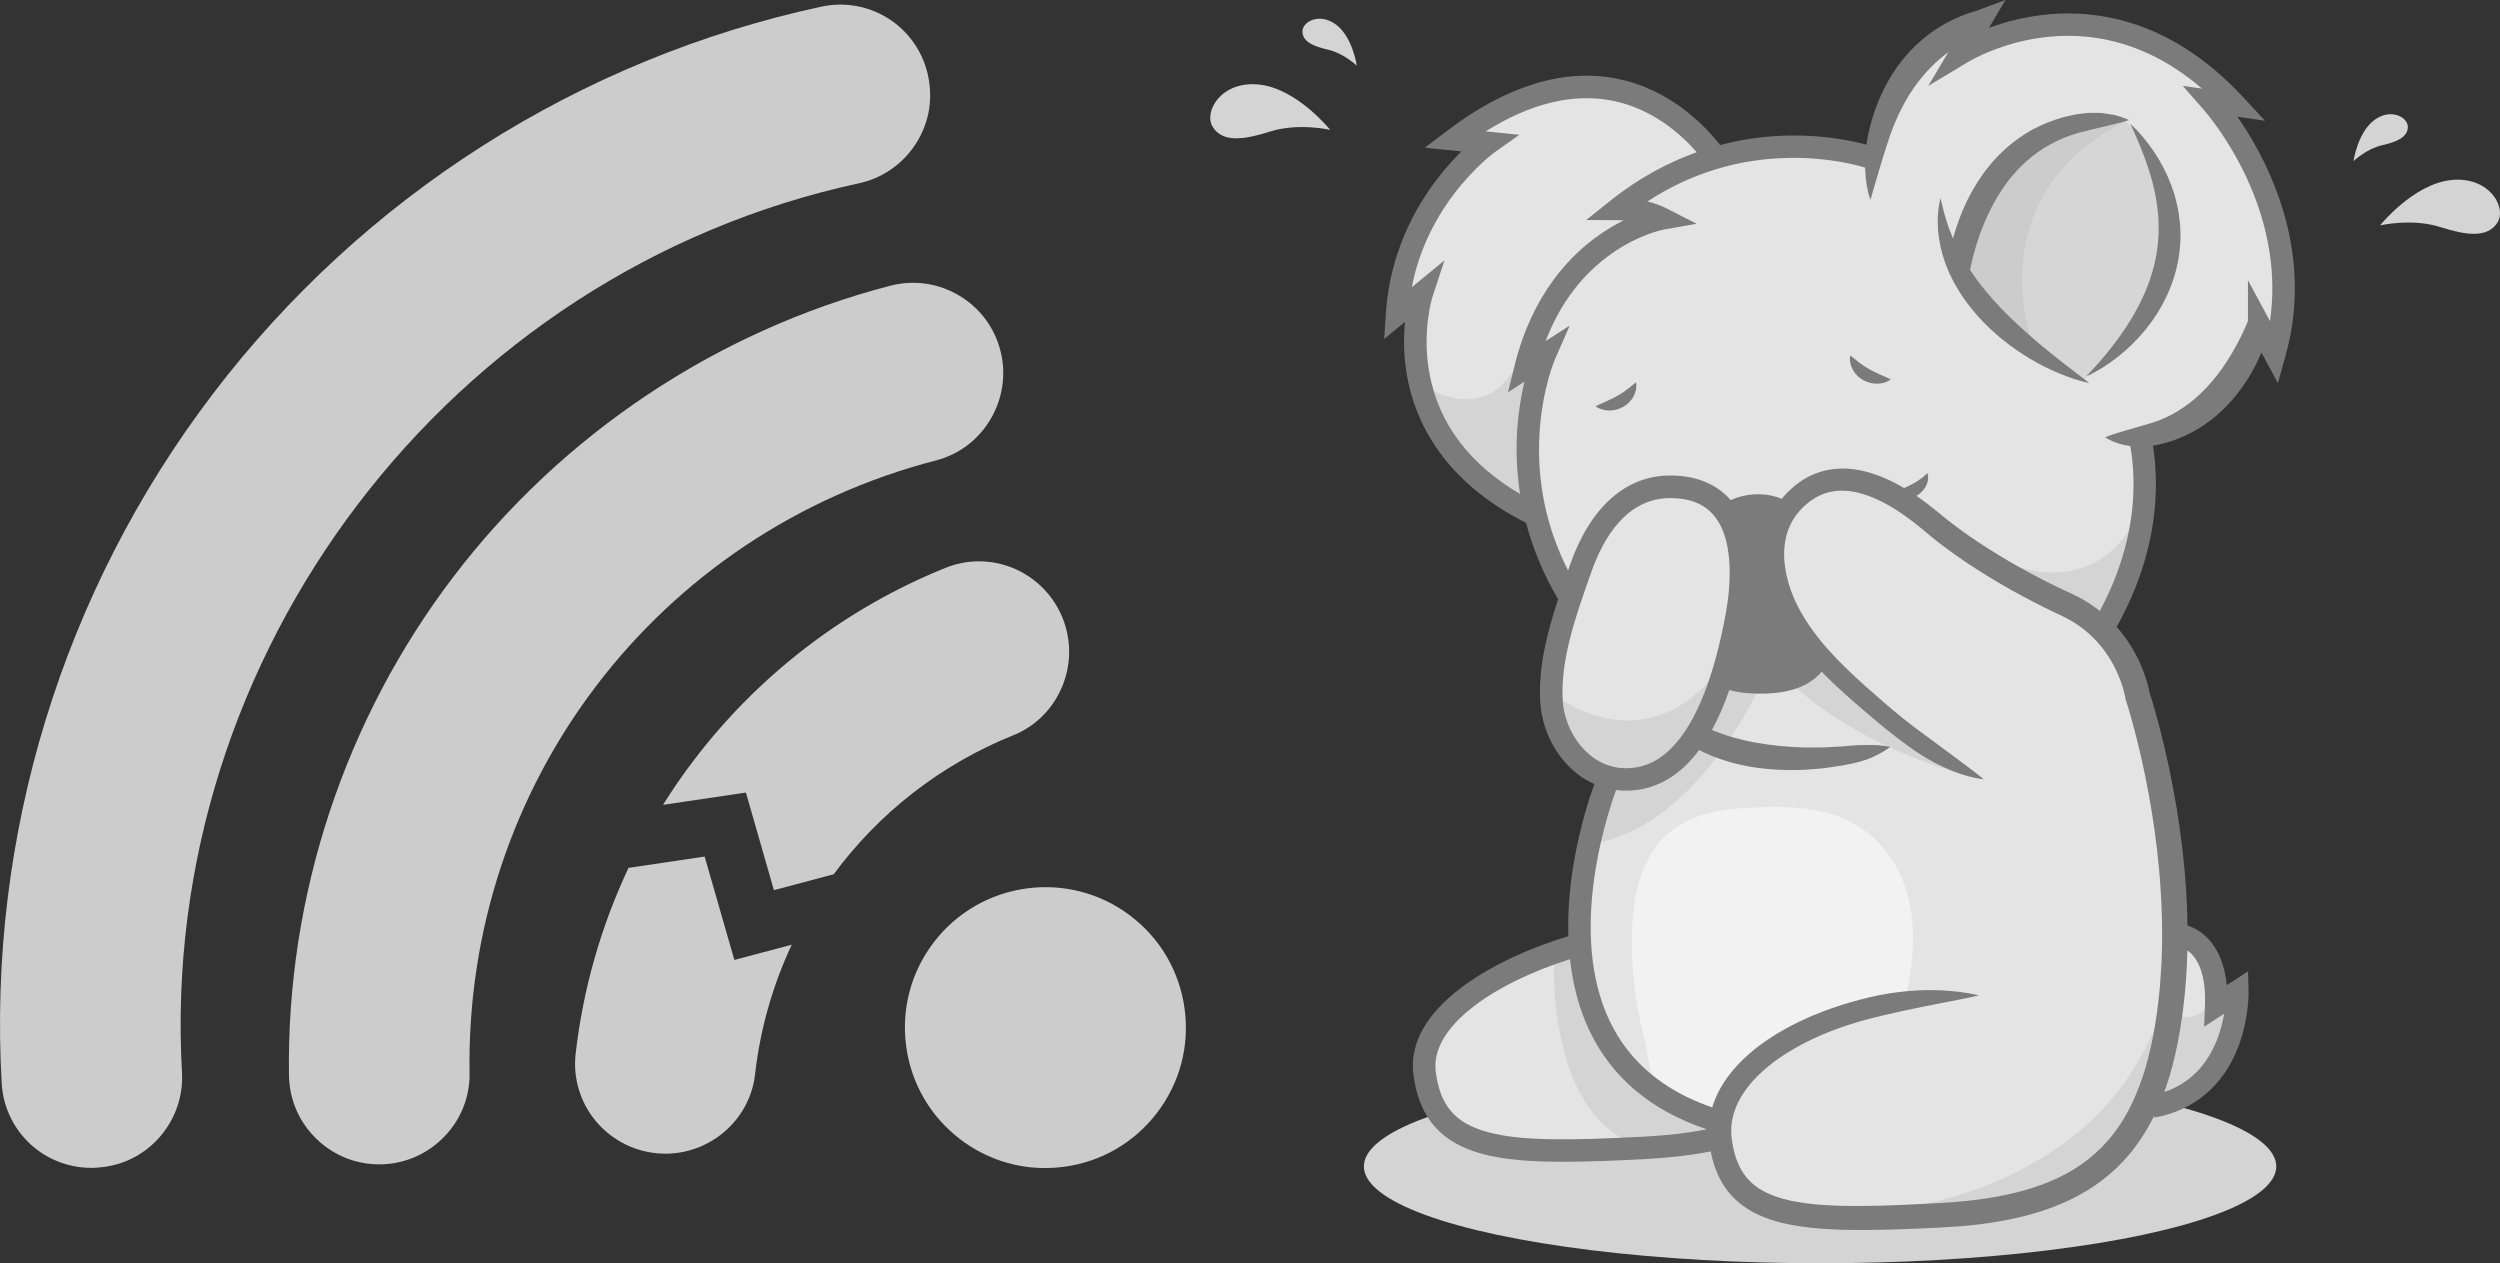 <?xml version="1.0" encoding="utf-8"?>
<!-- Generator: Adobe Illustrator 25.2.0, SVG Export Plug-In . SVG Version: 6.00 Build 0)  -->
<svg version="1.1" id="Capa_1" xmlns="http://www.w3.org/2000/svg" xmlns:xlink="http://www.w3.org/1999/xlink" x="0px" y="0px"
	 viewBox="0 0 916.28 463" style="enable-background:new 0 0 916.28 463;" xml:space="preserve">
<rect x="0" y="0" width="916.28" height="463" fill="#333333" stroke="none"/>
<style type="text/css">
	.st0{fill:#D4D4D4;}
	.st1{fill:#E4E4E4;}
	.st2{fill:#D6D6D6;}
	.st3{fill:#7B7B7B;}
	.st4{fill:#F2F2F2;}
	.st5{fill:#CCCCCC;}
</style>
<g>
	<ellipse class="st0" cx="667.08" cy="427.5" rx="167.2" ry="35.5"/>
	<g>
		<g>
			<path d="M812.56,381.05c1.33-3.38,2.13-6.7,2.62-9.52l-7.34,4.75l0.3-7.92c0.49-12.74-3.52-17.95-6.44-20.04
				c-0.04,1.91-0.14,3.82-0.21,5.73c-0.27,4.87-0.62,9.73-1.23,14.58c-0.15,1.21-0.28,2.43-0.46,3.64l-0.55,3.63l-0.28,1.81
				l-0.33,1.81c-0.22,1.21-0.43,2.42-0.69,3.62c-0.98,4.82-2.2,9.63-3.77,14.36c-0.3,0.91-0.62,1.82-0.95,2.72
				C802.27,397.17,808.76,390.74,812.56,381.05z"/>
			<path d="M760.88,228.62l-1.79-1.1c-0.62-0.34-1.22-0.69-1.85-1.02l-1.91-0.94l-2.14-1.01c-1.43-0.67-2.84-1.38-4.26-2.07
				c-1.41-0.72-2.82-1.42-4.21-2.15c-5.59-2.92-11.09-6-16.47-9.32c-5.38-3.32-10.66-6.82-15.73-10.66
				c-1.28-0.95-2.53-1.94-3.78-2.93c-0.63-0.49-1.24-1.02-1.86-1.52l-1.8-1.51c-2.29-1.93-4.64-3.77-7.07-5.47
				c-2.42-1.71-4.91-3.25-7.47-4.6c-2.55-1.36-5.18-2.46-7.84-3.26c-1.33-0.38-2.66-0.71-3.99-0.9c-0.67-0.12-1.33-0.16-1.99-0.23
				c-0.33-0.02-0.66-0.02-0.99-0.04l-0.49-0.02l-0.49,0.01c-1.31-0.01-2.58,0.19-3.83,0.43c-0.62,0.16-1.24,0.29-1.84,0.51
				c-0.3,0.11-0.61,0.18-0.9,0.31l-0.88,0.37c-2.35,1.03-4.5,2.61-6.44,4.49c-1.95,1.85-3.47,4.01-4.62,6.38
				c-2.26,4.75-2.75,10.39-1.88,15.96c0.87,5.58,2.92,11.1,5.79,16.14c1.42,2.56,3.08,5.01,4.84,7.39c0.87,1.2,1.81,2.35,2.75,3.52
				c0.97,1.14,1.93,2.29,2.95,3.39c4.02,4.47,8.46,8.64,13.03,12.74c2.29,2.04,4.62,4.07,6.96,6.1c2.31,2.01,4.66,3.96,7.04,5.87
				c2.38,1.92,4.81,3.75,7.27,5.54l7.34,5.41l7.37,5.48c2.47,1.86,4.97,3.7,7.46,5.78c-3.21-0.39-6.3-1.24-9.32-2.28
				c-3.02-1.05-5.92-2.37-8.73-3.85c-5.65-2.94-10.74-6.75-15.71-10.63c-2.48-1.95-4.92-3.94-7.31-5.98
				c-2.37-2.02-4.74-4.04-7.1-6.11c-3.84-3.38-7.64-6.86-11.27-10.59c-0.29,0.33-0.58,0.66-0.89,0.97
				c-4.67,4.73-11.7,7.05-21.39,7.05c-1.34,0-2.72-0.04-4.16-0.13c-2.65-0.16-5.13-0.57-7.41-1.2c-1.91,5.51-4.04,10.38-6.38,14.65
				c1.22,0.51,2.46,1.01,3.75,1.43c2.65,0.98,5.44,1.68,8.23,2.37c5.61,1.3,11.4,2.02,17.24,2.4c1.47,0.06,2.93,0.13,4.4,0.21
				c1.47,0.02,2.95-0.02,4.42-0.01l2.22,0c0.74,0,1.48-0.07,2.22-0.1c1.48-0.09,2.97-0.15,4.45-0.22l1.12-0.05l1.11-0.12
				c0.74-0.08,1.48-0.16,2.23-0.22c0.74-0.07,1.5-0.09,2.25-0.13c0.76-0.02,1.51-0.04,2.27-0.03c1.52-0.05,3.05-0.07,4.61,0.03
				c1.57,0.1,3.16,0.26,4.82,0.65c-1.31,1.04-2.7,1.85-4.12,2.61c-1.42,0.74-2.86,1.41-4.33,1.96c-2.97,1-6.03,1.71-9.11,2.23
				c-1.55,0.24-3.1,0.49-4.65,0.71c-0.78,0.1-1.55,0.25-2.34,0.32l-2.35,0.21c-1.57,0.13-3.14,0.27-4.72,0.36
				c-1.58,0.04-3.17,0.06-4.75,0.08c-6.34-0.03-12.74-0.6-19.03-2.06c-3.14-0.75-6.25-1.66-9.3-2.87c-0.76-0.29-1.52-0.59-2.27-0.95
				c-0.75-0.36-1.5-0.67-2.24-1.06l-0.79-0.42c-1.15,1.54-2.34,2.96-3.58,4.27c-6.65,7.05-14.47,10.63-23.24,10.63
				c-0.27,0-0.55,0-0.82-0.01c-0.96-0.02-1.91-0.1-2.83-0.22c-3.73,10.25-17.42,52.54-2.51,84.31
				c7.08,15.09,19.77,25.85,37.75,32.02c0.15-0.5,0.31-1.01,0.49-1.5c0.92-2.56,2.11-4.99,3.53-7.23
				c2.83-4.49,6.42-8.29,10.31-11.57c3.89-3.28,8.1-6.06,12.45-8.48c4.36-2.41,8.87-4.47,13.47-6.24c4.6-1.76,9.29-3.26,14.03-4.5
				c2.37-0.62,4.75-1.19,7.15-1.66c2.4-0.46,4.82-0.85,7.24-1.14c2.43-0.29,4.86-0.48,7.29-0.59c1.22-0.05,2.44-0.09,3.66-0.08
				c1.22-0.01,2.44,0.01,3.65,0.06c4.87,0.19,9.72,0.72,14.48,1.89c-2.39,0.57-4.76,1.03-7.11,1.5l-7.01,1.37
				c-4.65,0.91-9.24,1.84-13.81,2.82c-4.56,1-9.09,2.03-13.58,3.23c-4.48,1.21-8.88,2.66-13.18,4.35c-4.29,1.7-8.46,3.65-12.43,5.89
				c-3.97,2.24-7.73,4.79-11.11,7.69c-3.38,2.9-6.37,6.16-8.59,9.77c-1.13,1.8-2.02,3.69-2.7,5.62c-0.66,1.94-1.08,3.93-1.22,5.93
				c-0.06,1-0.07,2.01,0,3.01c0.03,0.51,0.09,0.99,0.15,1.51l0.26,1.62c0.05,0.27,0.08,0.54,0.13,0.8l0.17,0.79
				c0.12,0.52,0.21,1.06,0.36,1.56l0.44,1.52c0.06,0.26,0.15,0.5,0.25,0.74l0.27,0.73c0.74,1.92,1.62,3.74,2.8,5.31
				c1.16,1.58,2.54,2.97,4.12,4.16c0.41,0.28,0.79,0.59,1.22,0.86l1.3,0.78c0.91,0.47,1.81,0.96,2.8,1.35
				c0.95,0.44,1.98,0.75,2.98,1.12c1.05,0.29,2.07,0.64,3.16,0.87c2.13,0.54,4.36,0.89,6.59,1.23c1.13,0.13,2.26,0.28,3.4,0.39
				c1.15,0.09,2.28,0.22,3.44,0.28c4.61,0.31,9.28,0.39,13.98,0.36c4.7-0.03,9.42-0.17,14.15-0.36c4.73-0.2,9.48-0.44,14.23-0.7
				c4.68-0.28,9.32-0.65,13.92-1.24c9.17-1.21,18.22-3.17,26.51-6.62c4.14-1.73,8.08-3.83,11.69-6.35c3.61-2.52,6.89-5.46,9.77-8.78
				c5.79-6.62,9.82-14.77,12.69-23.39c1.44-4.32,2.57-8.78,3.49-13.3c0.25-1.12,0.44-2.27,0.65-3.41l0.31-1.71l0.27-1.72l0.52-3.45
				c0.17-1.15,0.29-2.31,0.43-3.46c0.58-4.62,0.92-9.27,1.17-13.93c0.08-2.33,0.21-4.67,0.22-7c0.01-1.17,0.04-2.34,0.05-3.51
				l-0.03-3.51c0-1.17-0.03-2.34-0.07-3.51l-0.11-3.51c-0.13-2.34-0.21-4.68-0.38-7.02c-0.29-4.68-0.74-9.36-1.27-14.02
				c-1.08-9.33-2.58-18.63-4.5-27.84c-0.95-4.61-2.01-9.19-3.16-13.74c-0.58-2.27-1.18-4.55-1.82-6.8
				c-0.32-1.13-0.64-2.25-0.98-3.37c-0.33-1.1-0.68-2.25-1.02-3.27l-0.11-0.34l-0.08-0.49l-0.06-0.37l-0.09-0.47
				c-0.07-0.32-0.14-0.65-0.22-0.98c-0.16-0.66-0.35-1.33-0.55-2c-0.4-1.34-0.88-2.66-1.41-3.97c-1.08-2.6-2.39-5.11-3.93-7.46
				C769.58,235.7,765.56,231.69,760.88,228.62z"/>
			<path d="M586.21,86.06c3.12-2.18,6.14-3.9,8.88-5.26c-1.23-0.1-2.01-0.1-2.03-0.1l-11.72-0.04l9.16-7.3
				c10.57-8.42,21.28-13.96,31.39-17.56c-5.75-6.6-16.23-16-31.01-18.9c-14.38-2.82-29.93,0.96-46.34,11.25l12.34,1.26l-8.97,6.34
				c-0.07,0.05-7.45,5.36-15.02,15.38c-7.92,10.48-13.09,21.92-15.44,34.14l11.97-9.84L525,108.88c-0.04,0.12-3.99,12.63-1.05,28.19
				c3.46,18.32,14.61,33.08,33.18,43.99c-1.38-8.83-1.49-16.78-1.07-23.32c0.46-7.06,1.54-13.13,2.68-17.87l-6.05,3.91l2.51-10.1
				C561.65,107.69,575.62,93.44,586.21,86.06z"/>
			<path d="M613.23,273.51c8.5-9.01,14.97-25.34,19.25-48.52c1.8-9.76,4.47-33.21-9.56-40.22h0c-2.93-1.46-6.54-2.21-10.73-2.22
				c-0.02,0-0.04,0-0.07,0c-16.01,0-24.56,14.76-28.91,27.16l-0.77,2.18c-4.97,14.11-10.6,30.09-9.69,44.94
				c0.71,11.63,9.56,24.38,22.62,24.71C602.14,281.71,607.98,279.09,613.23,273.51z"/>
			<path d="M636.32,245.07c1.66,0.44,3.48,0.73,5.45,0.85c9.36,0.57,15.64-0.9,19.19-4.49c0.41-0.42,0.79-0.87,1.13-1.34
				c0,0,0,0-0.01-0.01c-1.02-1.25-2.05-2.49-3.02-3.79c-1.94-2.59-3.8-5.27-5.42-8.12c-3.31-5.7-5.75-11.97-6.86-18.66
				c-0.27-1.67-0.45-3.37-0.53-5.08c-0.06-1.72-0.02-3.45,0.15-5.19c0.29-3.1,1.06-6.22,2.28-9.17c-1.46-0.45-3.03-0.67-4.74-0.63
				c-0.19,0-0.37,0.01-0.55,0.02c-1.63,0.08-3.19,0.41-4.67,0.97c5.02,11.42,3.66,26.29,1.86,36.05
				C639.34,233.25,637.92,239.43,636.32,245.07z"/>
			<path d="M582.35,377.34c-3.57-7.61-5.88-16.28-6.93-25.77c-13.88,4.39-26.14,10.34-34.91,16.99c-7.22,5.47-15.55,14.1-14.3,24.17
				c1.57,12.58,7.16,19.03,19.29,22.27c12.1,3.23,29.51,3.05,57.41,1.58c8.45-0.44,15.88-1.32,22.65-2.66
				C605.03,407.03,590.5,394.74,582.35,377.34z"/>
			<path d="M820.66,59.6c-1.87-3.52-3.92-6.95-6.13-10.26c-1.11-1.66-2.26-3.28-3.44-4.87c-0.59-0.79-1.2-1.57-1.81-2.34L808.35,41
				l-0.46-0.55l-0.43-0.49l-7.45-8.5l7.09,1.05c-3.57-3.07-7.35-5.88-11.32-8.33c-7.49-4.67-15.73-8.01-24.3-9.71
				c-4.29-0.83-8.65-1.29-13.03-1.31c-4.38-0.02-8.76,0.36-13.09,1.11c-4.33,0.76-8.6,1.89-12.75,3.36
				c-2.07,0.74-4.12,1.56-6.11,2.47c-1,0.46-1.98,0.93-2.94,1.43c-0.48,0.25-0.96,0.5-1.42,0.76l-0.68,0.39l-0.6,0.36l-14.09,8.47
				l7.34-12.38c-1.08,0.8-2.14,1.64-3.15,2.52c-4.71,4.06-8.7,8.94-11.94,14.4c-1.6,2.74-3.07,5.59-4.31,8.57
				c-1.28,2.96-2.32,6.05-3.33,9.17c-1.01,3.12-1.97,6.3-2.91,9.53c-0.95,3.24-1.88,6.52-2.92,9.95c-0.63-1.69-1.02-3.44-1.32-5.2
				c-0.3-1.76-0.47-3.53-0.56-5.3c-0.02-0.42-0.03-0.85-0.04-1.28c-2.44-0.77-13.13-3.83-27.78-3.59
				c-18.84,0.31-36.29,5.68-52.01,15.97c2.34,0.59,4.79,1.41,7.07,2.58l10.95,5.6l-12.11,2.13c-0.08,0.01-9,1.7-19.13,8.87
				c-10.85,7.67-18.92,18.41-24.09,32l8.83-5.7l-5.49,12.54c-0.04,0.1-4.6,10.76-5.58,26.72c-1.09,17.73,2.43,34.66,10.44,50.49
				l0.75-2.12c7.4-21.07,20.42-32.67,36.68-32.67c0.03,0,0.06,0,0.09,0c5.47,0.01,10.31,1.05,14.39,3.09h0
				c3.11,1.55,5.65,3.58,7.7,5.94c2.72-1.25,5.63-1.95,8.69-2.11c0.27-0.01,0.54-0.02,0.82-0.03c3.29-0.06,6.36,0.51,9.19,1.67
				c0.72-0.89,1.48-1.74,2.29-2.53c2.47-2.45,5.38-4.65,8.7-6.15l1.26-0.54c0.42-0.19,0.86-0.31,1.29-0.46
				c0.86-0.32,1.75-0.52,2.63-0.75c1.78-0.37,3.6-0.65,5.39-0.66l0.68-0.02l0.67,0.02c0.45,0.01,0.9,0.02,1.34,0.04
				c0.88,0.08,1.77,0.13,2.64,0.28c1.75,0.23,3.44,0.64,5.09,1.09c3.29,0.96,6.42,2.26,9.36,3.78c1.19,0.62,2.36,1.27,3.51,1.95
				c0.62-0.27,1.22-0.54,1.79-0.84c1.14-0.56,2.22-1.13,3.31-1.84c1.09-0.73,2.19-1.55,3.44-2.81c0.34,0.85,0.33,1.77,0.19,2.66
				c-0.04,0.22-0.09,0.44-0.14,0.66c-0.06,0.22-0.14,0.42-0.22,0.64c-0.14,0.44-0.37,0.82-0.59,1.23c-0.78,1.34-1.96,2.41-3.26,3.18
				c0.13,0.09,0.26,0.17,0.39,0.26c2.68,1.84,5.24,3.8,7.71,5.85l1.78,1.46c0.59,0.47,1.15,0.96,1.75,1.41
				c1.19,0.93,2.37,1.85,3.6,2.74c4.85,3.6,9.95,6.93,15.15,10.1c5.2,3.17,10.56,6.12,15.98,8.92c1.35,0.7,2.73,1.37,4.09,2.06
				c1.38,0.66,2.74,1.34,4.13,1.97l2.07,0.96l2.27,1.1c0.75,0.39,1.49,0.81,2.24,1.21c0.73,0.43,1.45,0.88,2.18,1.33
				c1.34,0.86,2.63,1.8,3.88,2.79c13.68-25.5,13.45-47.29,11.18-60.44c-0.68-0.09-1.36-0.2-2.04-0.35c-0.42-0.08-0.84-0.2-1.25-0.29
				c-0.41-0.11-0.83-0.25-1.23-0.37c-1.63-0.53-3.22-1.22-4.72-2.2c0.83-0.36,1.64-0.64,2.44-0.91c0.8-0.28,1.58-0.51,2.35-0.76
				c1.54-0.45,3.04-0.93,4.5-1.33l4.31-1.24c1.41-0.4,2.81-0.8,4.18-1.25c1.38-0.45,2.71-0.99,4.02-1.58
				c1.31-0.58,2.59-1.24,3.83-1.94c2.48-1.43,4.83-3.06,7.02-4.92c4.39-3.7,8.18-8.18,11.45-13.08c1.65-2.45,3.14-5.02,4.53-7.65
				c0.69-1.32,1.35-2.66,1.98-4c0.31-0.68,0.62-1.35,0.92-2.02l0.82-1.93v0v-14.95l7.6,14.08l0.48,0.9
				c0.61-4.18,0.91-8.4,0.87-12.63c-0.05-7.87-1.22-15.74-3.33-23.37C827.43,74.05,824.4,66.64,820.66,59.6z M598.73,145.3
				c-0.44,0.79-0.98,1.53-1.63,2.18c-0.65,0.64-1.39,1.21-2.19,1.66c-1.6,0.89-3.41,1.35-5.17,1.32c-0.88-0.01-1.75-0.14-2.59-0.39
				c-0.84-0.26-1.66-0.61-2.37-1.2c1.63-0.77,3.01-1.35,4.32-1.94c1.29-0.59,2.47-1.16,3.58-1.78c0.55-0.32,1.09-0.65,1.64-0.99
				c0.54-0.35,1.07-0.74,1.64-1.13c1.11-0.82,2.23-1.79,3.69-2.9C599.98,141.92,599.57,143.7,598.73,145.3z M690.62,140.23
				c-0.84,0.25-1.71,0.37-2.59,0.39c-1.76,0.03-3.57-0.43-5.17-1.32c-0.8-0.45-1.54-1.01-2.19-1.66c-0.65-0.65-1.2-1.39-1.63-2.18
				c-0.83-1.6-1.24-3.38-0.91-5.17c1.46,1.1,2.58,2.07,3.69,2.9c0.57,0.4,1.1,0.78,1.64,1.13c0.54,0.35,1.08,0.68,1.64,0.99
				c1.11,0.62,2.29,1.19,3.58,1.78c1.3,0.6,2.68,1.17,4.32,1.94C692.28,139.63,691.46,139.98,690.62,140.23z M760.07,138.89
				c-1.86-0.61-3.69-1.3-5.5-2.06c-3.62-1.51-7.12-3.29-10.51-5.3l-2.51-1.55c-0.83-0.53-1.64-1.1-2.46-1.65
				c-0.82-0.55-1.62-1.14-2.41-1.73c-0.8-0.58-1.57-1.2-2.35-1.82l-1.16-0.93c-0.38-0.31-0.75-0.65-1.13-0.97
				c-0.75-0.66-1.51-1.3-2.23-1.99l-2.16-2.07l-2.07-2.17c-2.7-2.96-5.19-6.14-7.36-9.55c-1.02-1.75-2.1-3.46-2.95-5.3
				c-0.94-1.79-1.66-3.7-2.39-5.58c-1.36-3.82-2.21-7.81-2.57-11.8c-0.04-1.01-0.09-2.01-0.12-3c-0.03-0.5,0-1,0.03-1.49
				c0.02-0.5,0.06-1,0.09-1.49c0.04-0.49,0.06-0.99,0.11-1.48c0.04-0.49,0.15-0.98,0.22-1.47c0.17-0.98,0.34-1.94,0.56-2.89
				c0.91,3.84,1.8,7.49,3.08,10.99c0.49,1.31,1,2.59,1.54,3.86c0.1-0.4,0.21-0.8,0.32-1.2c1.13-3.89,2.51-7.73,4.24-11.43
				c1.72-3.7,3.76-7.28,6.15-10.65c0.61-0.83,1.2-1.68,1.85-2.49l1.98-2.4l2.12-2.28c0.72-0.75,1.5-1.44,2.25-2.16
				c3.07-2.81,6.49-5.25,10.12-7.29c3.68-1.95,7.55-3.5,11.52-4.59c1-0.24,2-0.45,3-0.68c0.5-0.11,1-0.23,1.5-0.32l1.52-0.21
				c1.01-0.14,2.02-0.26,3.03-0.34c1.02-0.03,2.03-0.02,3.05-0.01l1.51,0.04c0.5,0.04,1.01,0.12,1.51,0.17c1,0.14,2,0.3,2.99,0.48
				c0.25,0.05,0.49,0.1,0.74,0.15c0.25,0.07,0.49,0.13,0.73,0.21c0.49,0.14,0.97,0.29,1.46,0.45c0.97,0.32,1.92,0.68,2.86,1.11
				c-0.99,0.36-1.96,0.65-2.92,0.91c-0.48,0.13-0.95,0.24-1.43,0.35c-0.24,0.06-0.47,0.11-0.71,0.16c-0.24,0.06-0.47,0.13-0.7,0.2
				c-0.93,0.25-1.86,0.48-2.78,0.68c-0.46,0.1-0.92,0.18-1.37,0.3l-1.36,0.35c-0.9,0.22-1.8,0.43-2.7,0.61
				c-0.88,0.24-1.76,0.48-2.65,0.69l-1.32,0.31c-0.44,0.12-0.86,0.27-1.29,0.4l-2.58,0.81c-3.36,1.27-6.59,2.79-9.59,4.67
				c-2.98,1.91-5.72,4.16-8.24,6.64c-0.61,0.64-1.25,1.25-1.83,1.92l-1.74,2.01l-1.63,2.11c-0.54,0.71-1.02,1.46-1.54,2.19
				c-1.99,2.96-3.74,6.11-5.27,9.39c-1.52,3.28-2.86,6.67-3.96,10.14c-0.53,1.74-1.08,3.49-1.51,5.25
				c-0.21,0.88-0.44,1.76-0.63,2.64c-0.1,0.44-0.18,0.88-0.28,1.31l-0.18,0.93c0.84,1.28,1.73,2.52,2.61,3.76
				c2.18,2.9,4.51,5.68,6.97,8.38c4.94,5.38,10.4,10.36,16.14,15.17c2.87,2.41,5.82,4.76,8.82,7.1c1.5,1.18,3.01,2.33,4.54,3.51
				l4.63,3.53C763.82,140.05,761.93,139.5,760.07,138.89z M799.1,88.89c-0.13,2.38-0.4,4.75-0.87,7.09
				c-0.92,4.67-2.46,9.21-4.54,13.43c-1.05,2.11-2.19,4.16-3.48,6.11c-1.26,1.96-2.65,3.83-4.12,5.62
				c-2.95,3.57-6.24,6.79-9.82,9.62c-1.79,1.41-3.64,2.73-5.57,3.93c-1.92,1.2-3.9,2.31-6,3.17c3.13-3.24,6.02-6.55,8.73-9.96
				c2.7-3.41,5.2-6.91,7.41-10.53c1.11-1.81,2.14-3.65,3.11-5.51c0.95-1.87,1.85-3.75,2.63-5.67c1.57-3.84,2.77-7.78,3.56-11.79
				l0.28-1.51l0.22-1.51c0.13-1.01,0.26-2.02,0.33-3.04c0.18-2.03,0.24-4.08,0.19-6.13c-0.09-4.11-0.63-8.23-1.53-12.34
				c-1.77-8.25-5.11-16.3-8.81-24.5c0.82,0.77,1.61,1.57,2.4,2.39c0.75,0.84,1.53,1.67,2.25,2.54c1.45,1.74,2.82,3.55,4.09,5.45
				c2.53,3.8,4.68,7.91,6.29,12.29c0.42,1.09,0.76,2.21,1.12,3.32c0.18,0.56,0.31,1.13,0.46,1.7c0.15,0.57,0.3,1.14,0.42,1.71
				c0.56,2.29,0.88,4.64,1.11,7C799.2,84.13,799.22,86.51,799.1,88.89z"/>
			<g>
				<path class="st1" d="M791.94,371.18c0.11-0.75,0.2-1.5,0.29-2.25c0.05-0.41,0.1-0.82,0.15-1.24c0.51-4.05,0.87-8.37,1.18-14.05
					c0.02-0.66,0.05-1.33,0.08-1.99c0.07-1.65,0.14-3.36,0.14-5.05c0-0.42,0.01-0.83,0.02-1.25c0.01-0.76,0.03-1.51,0.03-2.28
					l-0.03-3.5c0-1.2-0.03-2.41-0.07-3.55l-0.11-3.54c-0.04-0.76-0.08-1.51-0.11-2.27c-0.07-1.57-0.15-3.18-0.27-4.76
					c-0.25-4.11-0.66-8.59-1.28-14.1c-1.09-9.37-2.61-18.77-4.52-27.96c-0.96-4.65-2.03-9.3-3.18-13.81
					c-0.69-2.69-1.27-4.86-1.83-6.83c-0.33-1.18-0.66-2.32-0.98-3.39c-0.36-1.21-0.72-2.36-1.03-3.31l-0.08-0.24l-0.23-1.27
					c-0.07-0.34-0.15-0.68-0.23-1.03c-0.15-0.63-0.34-1.31-0.57-2.07c-0.4-1.34-0.89-2.72-1.46-4.1c-1.13-2.73-2.49-5.32-4.05-7.68
					c-3.19-4.87-7.28-8.97-12.2-12.21l-1.79-1.1l-0.06-0.04c-0.24-0.13-0.47-0.26-0.71-0.39c-0.38-0.21-0.77-0.43-1.19-0.65
					l-1.93-0.95l-2.15-1.01c-0.91-0.43-1.84-0.88-2.73-1.32c-0.5-0.25-1-0.49-1.48-0.73c-0.45-0.23-0.89-0.45-1.34-0.68
					c-0.96-0.48-1.91-0.97-2.86-1.47c-5.98-3.13-11.34-6.16-16.39-9.27c-5.98-3.69-11.09-7.15-15.64-10.6
					c-1.24-0.92-2.48-1.9-3.76-2.92c-0.39-0.3-0.78-0.63-1.18-0.97c-0.21-0.18-0.43-0.36-0.63-0.53l-1.8-1.5
					c-2.39-2.02-4.8-3.89-7.16-5.54c-2.52-1.78-5.08-3.36-7.61-4.69c-2.65-1.41-5.37-2.54-8.11-3.37c-1.22-0.35-2.67-0.73-4.14-0.93
					c-0.51-0.09-0.99-0.14-1.46-0.18c-0.2-0.02-0.4-0.04-0.59-0.06l-0.06-0.01c-0.22-0.01-0.43-0.02-0.64-0.03
					c-0.12,0-0.25-0.01-0.38-0.01l-0.54-0.02l-0.51,0.01c-1.45,0-2.81,0.21-4.07,0.45l-0.09,0.02c-0.16,0.04-0.33,0.08-0.49,0.12
					c-0.48,0.12-0.97,0.24-1.46,0.42c-0.09,0.03-0.19,0.06-0.28,0.09c-0.22,0.07-0.46,0.15-0.69,0.25l-0.91,0.38
					c-2.34,1.03-4.64,2.63-6.84,4.76c-2,1.91-3.65,4.19-4.91,6.78c-2.28,4.78-2.97,10.58-1.99,16.76c0.86,5.53,2.92,11.27,5.95,16.6
					c1.28,2.31,2.85,4.7,4.93,7.54c0.79,1.08,1.64,2.14,2.46,3.16l0.82,0.99c0.81,0.95,1.64,1.94,2.51,2.87
					c4.43,4.92,9.34,9.45,13.13,12.85c2,1.78,4.15,3.67,6.97,6.11c2.29,1.98,4.67,3.97,7.08,5.9c2.16,1.74,4.49,3.52,7.31,5.58
					l7.34,5.4l7.37,5.47l1.15,0.86c0.59,0.44,1.19,0.89,1.78,1.34c-1.11-0.31-2.28-0.67-3.52-1.09c-2.73-0.95-5.52-2.18-8.55-3.77
					c-5.68-2.96-10.78-6.8-15.5-10.49c-2.48-1.95-4.92-3.95-7.27-5.95c-2.87-2.44-5.05-4.32-7.08-6.09
					c-4.62-4.07-8.07-7.31-11.19-10.52l-1.04-1.08l-0.98,1.14c-0.3,0.34-0.56,0.64-0.82,0.9c-4.42,4.47-11.09,6.65-20.41,6.65
					c-1.3,0-2.67-0.04-4.08-0.13c-2.52-0.15-4.92-0.54-7.13-1.16l-1.24-0.35l-0.42,1.22c-1.88,5.4-3.99,10.26-6.29,14.43l-0.74,1.34
					l1.41,0.59c1.11,0.47,2.44,1,3.8,1.45c2.67,0.98,5.37,1.67,8.39,2.42c5.25,1.22,10.96,2.01,17.5,2.43
					c1.41,0.06,2.88,0.13,4.38,0.21l0.06,0c0.81,0.01,1.63,0,2.45,0c0.66-0.01,1.32-0.01,1.99-0.01l2.22,0
					c0.52,0,1.03-0.03,1.52-0.06c0.25-0.02,0.51-0.03,0.79-0.05c0.97-0.06,1.94-0.1,2.92-0.15c0.51-0.02,1.01-0.05,1.52-0.07
					l1.12-0.05l1.19-0.13c0.72-0.08,1.46-0.16,2.2-0.22c0.49-0.04,0.99-0.07,1.49-0.09c0.23-0.01,0.46-0.02,0.69-0.04l0.48-0.01
					c0.59-0.01,1.15-0.03,1.71-0.02l0.04,0l0.03,0c1.41-0.04,2.93-0.07,4.48,0.03c0.38,0.02,0.79,0.05,1.21,0.09
					c-0.36,0.2-0.71,0.4-1.05,0.57c-1.45,0.76-2.81,1.38-4.16,1.89c-2.68,0.9-5.58,1.61-8.86,2.16c-0.53,0.08-1.07,0.16-1.6,0.25
					c-1.01,0.16-2.02,0.32-3.03,0.46c-0.28,0.04-0.57,0.08-0.85,0.12c-0.5,0.08-0.96,0.15-1.43,0.19l-2.77,0.24
					c-1.39,0.12-2.83,0.24-4.24,0.32c-1.61,0.04-3.2,0.06-4.69,0.08c-6.88-0.04-13.01-0.7-18.72-2.02
					c-3.47-0.83-6.45-1.75-9.13-2.82c-0.7-0.26-1.44-0.56-2.17-0.91c-0.26-0.13-0.53-0.25-0.79-0.37c-0.49-0.22-0.95-0.43-1.4-0.67
					l-1.83-0.97l-0.7,0.94c-1.12,1.49-2.29,2.89-3.48,4.15c-6.38,6.77-13.86,10.2-22.24,10.2c-0.26,0-0.52,0-0.79-0.01
					c-0.85-0.02-1.74-0.09-2.7-0.21l-1.08-0.13l-0.37,1.03c-1.82,4.99-6.26,18.34-8.32,34.38c-2.57,20.08-0.6,37.23,5.85,50.98
					c7.24,15.42,20.2,26.44,38.54,32.73l1.35,0.46l0.41-1.37c0.16-0.54,0.31-1.01,0.46-1.43c0.89-2.47,2.03-4.81,3.4-6.96
					c2.52-4.01,5.81-7.69,10.03-11.25c3.58-3.02,7.58-5.75,12.23-8.32c4.08-2.26,8.55-4.33,13.29-6.16
					c4.53-1.73,9.2-3.23,13.88-4.45c2.82-0.73,5-1.24,7.07-1.64c2.41-0.46,4.81-0.84,7.14-1.12c2.36-0.28,4.78-0.47,7.19-0.58
					c1.14-0.04,2.35-0.08,3.62-0.08c1.08-0.01,2.25,0.01,3.58,0.06c2.66,0.1,5.14,0.31,7.48,0.61l-7.32,1.43
					c-5.14,1-9.66,1.93-13.84,2.83c-4.12,0.9-8.91,1.98-13.64,3.25c-4.5,1.21-8.98,2.69-13.33,4.4c-4.51,1.79-8.75,3.79-12.6,5.97
					c-4.27,2.42-8.08,5.06-11.33,7.84c-3.72,3.19-6.71,6.59-8.86,10.08c-1.14,1.82-2.09,3.8-2.83,5.91
					c-0.71,2.07-1.14,4.18-1.29,6.29c-0.07,1.09-0.07,2.16,0,3.18c0.03,0.49,0.08,0.95,0.14,1.43l0.28,1.84
					c0.01,0.09,0.03,0.18,0.04,0.27c0.03,0.2,0.06,0.4,0.1,0.6l0.18,0.8c0.04,0.18,0.08,0.37,0.12,0.55
					c0.07,0.35,0.15,0.71,0.25,1.08l0.43,1.5c0.08,0.32,0.19,0.61,0.28,0.86l0.27,0.74c0.9,2.34,1.84,4.13,2.97,5.63
					c1.23,1.68,2.71,3.17,4.4,4.45l0.05,0.03c0.15,0.1,0.29,0.21,0.44,0.31c0.26,0.19,0.53,0.39,0.85,0.59l1.3,0.78l0.55,0.29
					c0.76,0.4,1.55,0.81,2.42,1.15c0.72,0.33,1.47,0.59,2.19,0.84c0.29,0.1,0.57,0.2,0.86,0.3l0.11,0.03
					c0.33,0.09,0.66,0.19,0.99,0.29c0.71,0.21,1.44,0.43,2.22,0.59c2.12,0.54,4.29,0.89,6.7,1.25l0.05,0.01
					c0.39,0.04,0.77,0.09,1.15,0.14c0.74,0.09,1.5,0.18,2.29,0.26c0.39,0.03,0.78,0.07,1.17,0.1c0.75,0.07,1.52,0.14,2.28,0.18
					c3.72,0.25,7.68,0.37,12.34,0.37c0.57,0,1.15,0,1.74-0.01c4.37-0.03,9.02-0.15,14.2-0.37c4.32-0.18,8.98-0.41,14.25-0.7
					c5.4-0.32,9.85-0.72,14.02-1.25c10.57-1.4,19.36-3.6,26.86-6.72c4.36-1.82,8.38-4,11.94-6.49c3.71-2.59,7.09-5.62,10.02-9
					c5.37-6.14,9.73-14.17,12.96-23.86c1.37-4.12,2.53-8.52,3.53-13.44c0.2-0.89,0.36-1.78,0.52-2.65l0.46-2.56L791.94,371.18z"/>
				<path class="st1" d="M623.54,183.55c-3.12-1.56-6.94-2.36-11.35-2.37h-0.07c-16.82,0-25.71,15.27-30.21,28.08l-0.77,2.18
					c-5.01,14.23-10.69,30.35-9.77,45.48c0.74,12.23,10.11,25.65,23.95,26h0c0.21,0,0.42,0.01,0.63,0.01
					c6.91,0,12.89-2.78,18.26-8.47c8.68-9.21,15.28-25.77,19.6-49.22C635.69,215.17,638.41,190.96,623.54,183.55z"/>
				<path class="st1" d="M583.59,376.75L583.59,376.75c-3.48-7.43-5.77-15.96-6.8-25.34l-0.18-1.66l-1.6,0.5
					c-14.18,4.49-26.4,10.43-35.32,17.2c-7.5,5.69-16.17,14.72-14.83,25.43c1.63,13.06,7.7,20.06,20.29,23.43
					c7.11,1.9,15.97,2.64,27.62,2.64c8.47,0,18.41-0.39,30.21-1.01c8.52-0.45,16-1.33,22.84-2.69l5.07-1.01l-4.9-1.64
					C605.84,405.85,591.57,393.79,583.59,376.75z"/>
				<path class="st1" d="M556.43,182.25l2.5,1.47l-0.45-2.87c-1.19-7.63-1.55-15.38-1.06-23.02c0.39-6.01,1.28-11.95,2.64-17.64
					l0.8-3.33l-6.01,3.89l1.67-6.73c6.35-25.57,20.07-39.57,30.46-46.82c2.78-1.94,5.71-3.67,8.71-5.16l4.48-2.22l-4.98-0.38
					c-1.33-0.1-2.13-0.11-2.14-0.11l-7.82-0.02l6.11-4.87c9.5-7.57,19.93-13.4,30.99-17.34l1.9-0.68l-1.33-1.52
					c-6.29-7.22-16.91-16.43-31.78-19.35c-14.71-2.89-30.63,0.96-47.33,11.44l-3.38,2.12l12.67,1.29l-5.98,4.23
					c-0.08,0.05-7.65,5.52-15.32,15.66c-8.03,10.62-13.31,22.3-15.69,34.71l-0.72,3.73l11.26-9.26l-2.95,8.98
					c-0.04,0.13-4.09,13.02-1.09,28.87C526.14,156.02,537.52,171.13,556.43,182.25z"/>
				<path class="st1" d="M830.85,81.32c-2.07-7.52-5.09-15.04-8.98-22.37c-1.89-3.56-3.98-7.06-6.2-10.38
					c-1.13-1.7-2.31-3.35-3.49-4.93c-0.61-0.82-1.23-1.62-1.85-2.38l-0.94-1.15l-5.89-6.74l8.1,1.2l-3.61-3.1
					c-3.74-3.21-7.61-6.06-11.49-8.46c-7.79-4.85-16.12-8.18-24.77-9.9c-4.47-0.87-8.94-1.31-13.29-1.33
					c-4.42-0.03-8.9,0.36-13.34,1.13c-4.37,0.76-8.74,1.92-12.97,3.42c-2.13,0.76-4.22,1.6-6.22,2.52c-1.04,0.47-2.04,0.96-3,1.46
					c-0.49,0.26-0.98,0.52-1.46,0.79l-10.73,6.43l8.06-13.59l-5.49,4.09c-1.2,0.89-2.26,1.74-3.23,2.58
					c-4.73,4.08-8.84,9.04-12.23,14.75c-1.75,2.99-3.19,5.84-4.39,8.72c-1.35,3.13-2.45,6.43-3.38,9.29
					c-0.89,2.76-1.79,5.71-2.93,9.57c-0.33,1.11-0.65,2.23-0.98,3.36c-0.18,0.61-0.36,1.23-0.54,1.86c-0.02-0.1-0.04-0.21-0.05-0.31
					c-0.27-1.57-0.45-3.25-0.55-5.14c-0.02-0.41-0.03-0.83-0.04-1.24l-0.02-0.98l-0.94-0.29c-2.91-0.92-13.56-3.9-28.21-3.65
					c-19.06,0.32-36.81,5.76-52.74,16.19l-2.62,1.72l3.04,0.76c2.54,0.64,4.82,1.47,6.78,2.47l7.3,3.73l-8.08,1.42
					c-0.09,0.02-9.29,1.75-19.68,9.1c-11.05,7.81-19.32,18.79-24.58,32.64l-1.49,3.91l8.51-5.5l-3.66,8.36
					c-0.05,0.11-4.69,10.96-5.69,27.19c-1.1,17.93,2.46,35.15,10.59,51.2l1.45,2.87l1.81-5.16c7.19-20.47,19.76-31.75,35.39-31.75
					h0.08c5.26,0.01,9.9,1,13.78,2.95c2.81,1.4,5.26,3.29,7.27,5.61l0.67,0.78l0.93-0.43c2.56-1.17,5.31-1.84,8.18-1.98
					c0.26-0.01,0.52-0.02,0.77-0.03c3.08-0.06,5.99,0.47,8.64,1.57l0.95,0.39l0.64-0.8c0.71-0.88,1.45-1.69,2.19-2.42
					c2.62-2.59,5.41-4.57,8.28-5.86l1.27-0.55c0.22-0.1,0.47-0.18,0.73-0.27c0.16-0.05,0.31-0.1,0.48-0.16
					c0.63-0.24,1.3-0.41,2.01-0.59l0.45-0.12c2-0.42,3.62-0.61,5.13-0.63l0.64-0.02l1.05,0.03c0.29,0.01,0.57,0.01,0.85,0.03
					c0.21,0.02,0.42,0.04,0.64,0.05c0.66,0.06,1.28,0.11,1.87,0.21l0.05,0.01c1.82,0.24,3.58,0.69,4.89,1.05
					c3.07,0.9,6.13,2.14,9.12,3.68c1.06,0.55,2.19,1.17,3.44,1.91l0.61,0.36l0.64-0.28c0.59-0.26,1.25-0.55,1.84-0.87
					c1-0.49,2.2-1.11,3.46-1.93c0.43-0.29,0.9-0.61,1.41-1l-0.01,0.03c-0.03,0.1-0.07,0.2-0.1,0.3c-0.03,0.08-0.06,0.15-0.09,0.25
					c-0.09,0.28-0.25,0.56-0.43,0.88l-0.04,0.07c-0.62,1.05-1.57,1.98-2.77,2.69l-1.84,1.1l1.77,1.22c0.07,0.05,0.14,0.1,0.21,0.14
					l0.17,0.11c2.51,1.73,5.07,3.67,7.62,5.78l1.79,1.47c0.2,0.16,0.4,0.32,0.59,0.49c0.38,0.31,0.78,0.64,1.17,0.94
					c1.28,1,2.43,1.89,3.62,2.76c4.41,3.27,9.4,6.59,15.26,10.17c4.94,3.01,10.2,5.94,16.06,8.96c0.93,0.48,1.86,0.94,2.79,1.41
					c0.44,0.22,0.88,0.44,1.34,0.67c0.49,0.23,0.98,0.47,1.47,0.71c0.87,0.42,1.77,0.86,2.67,1.27l2.05,0.96l2.24,1.08
					c0.51,0.26,1.01,0.54,1.51,0.81l0.68,0.37c0.58,0.34,1.15,0.69,1.72,1.04l0.4,0.24c1.28,0.82,2.55,1.74,3.77,2.71l1.29,1.02
					l0.78-1.45c13.71-25.54,13.72-47.44,11.33-61.32l-0.17-0.99l-1-0.13c-0.58-0.08-1.25-0.18-1.96-0.34
					c-0.26-0.05-0.53-0.12-0.79-0.18l-0.37-0.09c-0.29-0.08-0.58-0.17-0.87-0.26l-0.29-0.09c-0.63-0.2-1.22-0.42-1.79-0.66
					c0.34-0.11,0.67-0.21,1-0.32c0.29-0.09,0.57-0.18,0.82-0.26c0.55-0.16,1.09-0.33,1.63-0.49c0.99-0.3,1.92-0.58,2.87-0.84
					l4.53-1.31c1.32-0.38,2.68-0.77,4-1.2c1.28-0.41,2.6-0.93,4.15-1.63c1.25-0.55,2.55-1.2,3.96-2.01
					c2.58-1.48,5.01-3.19,7.22-5.06c4.24-3.58,8.18-8.08,11.71-13.37c1.54-2.29,3.04-4.83,4.61-7.78c0.69-1.33,1.37-2.69,2.02-4.07
					l0.16-0.35c0.26-0.57,0.52-1.13,0.78-1.71l0.93-2.19v-9.8l7.47,13.83l0.6-4.09c0.63-4.28,0.93-8.6,0.89-12.83
					C834.17,97.24,833.04,89.25,830.85,81.32z"/>
				<path class="st1" d="M635,244.7l-0.38,1.34l1.35,0.36c1.76,0.47,3.69,0.77,5.72,0.89c1.33,0.08,2.6,0.12,3.81,0.12
					c7.72,0,13.11-1.65,16.44-5.02c0.45-0.45,0.86-0.94,1.27-1.5l0.69-0.95l-0.78-0.78l-0.23-0.28c-0.91-1.11-1.84-2.25-2.71-3.41
					c-2.23-2.98-3.93-5.51-5.33-7.99c-3.42-5.89-5.67-12.02-6.69-18.19c-0.27-1.68-0.44-3.34-0.51-4.92
					c-0.06-1.7-0.02-3.38,0.14-5.01c0.28-3,1.01-5.94,2.18-8.77l0.58-1.39l-1.44-0.45c-1.61-0.5-3.35-0.73-5.17-0.69
					c-0.2,0-0.4,0.01-0.6,0.02c-1.74,0.09-3.45,0.44-5.08,1.05l-1.36,0.51l0.58,1.33c4.81,10.94,3.61,25.21,1.76,35.25
					C638,232.91,636.58,239.12,635,244.7z"/>
				<path class="st1" d="M809.52,368.41c0.5-13.02-3.53-18.72-7.01-21.21l-2.11-1.51l-0.06,2.6c-0.03,1.23-0.08,2.49-0.13,3.71
					c-0.03,0.67-0.05,1.34-0.08,1.98c-0.32,5.81-0.7,10.28-1.22,14.49c-0.05,0.43-0.1,0.85-0.16,1.28c-0.09,0.77-0.19,1.56-0.3,2.32
					l-0.83,5.4l-0.48,2.66c-0.16,0.9-0.33,1.82-0.53,2.74c-1.05,5.19-2.28,9.84-3.73,14.21c-0.27,0.82-0.58,1.7-0.94,2.69
					l-0.98,2.68l2.71-0.91c9.43-3.19,16.22-9.91,20.17-19.97c1.19-3.03,2.1-6.32,2.69-9.79l0.53-3.09l-7.75,5.02L809.52,368.41z"/>
			</g>
			<path class="st2" d="M788.92,58.3c0,0,18.16,53.54-25.24,81c0,0-38.37-23.34-46.15-44.39c0,0,14.61-57.53,61.3-50.5
				C778.84,44.4,784.35,47.77,788.92,58.3z"/>
			<path class="st3" d="M653.47,185.97l-20.92,2.09c0,0,11.31,10.26,5.36,31.77c-5.95,21.51-5.36,29.18-5.36,29.18
				s30.08,4.69,34.19-8.13C666.74,240.89,641.57,212.06,653.47,185.97z"/>
			<path class="st4" d="M698.65,364.35c4.64-19.38,3.84-42.01-11.09-56.45c-13.14-12.71-31.38-12.73-48.23-11.76
				c-9.69,0.56-20.06,2.57-27.75,9.15c-7.75,6.63-11.59,17.14-12.78,27.5c-1.22,10.62-0.77,22.27,0.77,32.82
				c0.8,5.46,2,10.87,3.34,16.21c0.71,2.84,2.3,14.87,4.59,16.33c0,0,21.25,13.31,21.25,13.31S636.37,368.84,698.65,364.35z"/>
			<path class="st5" d="M744.99,126.02c0,0-20.59-54,33.86-81.46c0,0-41.83-4.7-54.78,33.57l-6.54,13.48
				C717.54,91.62,727.6,118.7,744.99,126.02z"/>
			<g>
				<path class="st0" d="M644.32,252.79c0,0-23.04,51.29-61.69,56.55l10.45-24.98c0,0,26.53,0.45,37.97-34.32L644.32,252.79z"/>
				<path class="st0" d="M569.66,348.32c0,0-4.06,56.96,28.43,70.64l30.5-1.37l0.15-6.13c0,0-50.48-14.51-52.92-65.76"/>
				<path class="st0" d="M692.18,443.39c0,0,81.38-6,101.64-78.4C793.83,365,807.78,453.24,692.18,443.39z"/>
				<path class="st0" d="M656.21,250.04c0,0,20.28,21.9,66.2,34.75l-55.67-42.69L656.21,250.04z"/>
				<path class="st0" d="M569.66,254.62c0,0,31.44,25.41,58.77-7.2c0,0-4.12,41.46-41.03,37.38
					C587.41,284.79,568.23,269.72,569.66,254.62z"/>
				<path class="st0" d="M732.05,204.78c0,0,38.54,21.25,55.03-23.72c0,0-5.55,39.86-15.35,50.99l-42.64-25.49"/>
				<path class="st0" d="M520.85,140.62c0,0,24.49,18.18,36.68-10.33l5.16,5.17c0,0-9.77,29.01,0,50.52
					C562.69,185.97,524.14,175.81,520.85,140.62z"/>
				<path class="st0" d="M798.46,372.06c0,0,7.11,4.01,13.66-7.06l4.95,3.68c0,0-0.27,34.5-29.99,37.79"/>
			</g>
			<g>
				<path class="st3" d="M837.47,79.5c-2.28-8.28-5.53-16.23-9.53-23.76c-2-3.77-4.19-7.43-6.56-10.98c-0.45-0.67-0.91-1.34-1.38-2
					l10.16,1.51l-7.96-8.59c-6.5-7.01-13.84-13.39-22.1-18.5c-8.23-5.13-17.43-8.89-27.04-10.79c-4.8-0.93-9.69-1.44-14.58-1.46
					c-4.89-0.03-9.77,0.4-14.56,1.24c-4.8,0.84-9.51,2.09-14.09,3.72c-0.29,0.1-0.57,0.21-0.85,0.31l0.11-0.18L735.03,0l-10.85,4.02
					l0,0c-1.75,0.51-3.5,1.07-5.2,1.77c-1.71,0.68-3.39,1.46-5.03,2.32c-3.27,1.74-6.39,3.81-9.23,6.22
					C699,19.12,694.37,25.12,691,31.61c-1.69,3.25-3.09,6.62-4.22,10.05c-1.11,3.44-2.02,6.92-2.57,10.45
					c-0.05,0.31-0.09,0.62-0.13,0.93c-4.66-1.29-14.8-3.56-28.04-3.38c-7.23,0.1-16.01,0.96-25.61,3.49
					c-5.83-7.44-18.48-20.48-37.87-24.33c-19.42-3.85-40.29,2.54-62.02,19l-8.34,6.32l13.45,1.37c-2.71,2.66-5.9,6.12-9.14,10.38
					c-7.68,10.08-17.13,26.74-18.57,48.86l-0.62,9.48l7.64-6.28c-0.54,5.47-0.61,12.49,0.81,20.25
					c2.91,15.91,12.86,37.95,43.56,53.44c2.33,8.87,6.04,18.33,11.74,27.96c-3.97,12.06-7.33,24.99-6.55,37.73
					c0.74,12.19,8.07,24.88,19.82,30.04c-1.8,5-5.17,15.31-7.41,28.17c-1.68,9.66-2.38,18.9-2.11,27.57
					c-28.79,8.77-59.76,26.82-56.79,50.62c1.98,15.84,10.03,25.12,25.33,29.21c7.74,2.07,17.17,2.87,29.47,2.87
					c8.62,0,18.66-0.39,30.5-1.02c8.79-0.46,16.56-1.38,23.68-2.78l0.09,0.44c0.14,0.64,0.25,1.29,0.42,1.93l0.53,1.93
					c0.08,0.32,0.19,0.64,0.31,0.96l0.34,0.96c0.94,2.53,2.14,5.06,3.8,7.34c1.64,2.28,3.64,4.32,5.86,6.01
					c0.56,0.4,1.12,0.84,1.69,1.21l1.76,1.08c1.2,0.64,2.4,1.29,3.63,1.79c1.22,0.56,2.47,0.96,3.71,1.41
					c1.24,0.36,2.49,0.78,3.74,1.05c2.49,0.65,4.98,1.05,7.46,1.44c1.24,0.15,2.48,0.33,3.71,0.45c1.23,0.11,2.47,0.26,3.69,0.33
					c4.91,0.36,9.78,0.47,14.63,0.47c4.84,0,9.66-0.11,14.46-0.28c4.8-0.17,9.59-0.38,14.36-0.62c4.84-0.26,9.73-0.61,14.59-1.22
					c9.72-1.25,19.51-3.3,28.88-7.15c4.67-1.93,9.21-4.32,13.43-7.25c4.22-2.92,8.11-6.38,11.5-10.26c3.4-3.87,6.28-8.16,8.67-12.64
					c0.44-0.81,0.85-1.63,1.25-2.46l0.13,0.7c14.58-2.71,25.18-11.65,30.66-25.85c4.02-10.43,3.83-20,3.82-20.41l-0.19-7.35
					l-7.79,5.04c-1.6-16.07-10.55-20.62-14.42-21.85c0-1.14-0.03-2.28-0.07-3.42l-0.11-3.64c-0.13-2.42-0.21-4.85-0.41-7.27
					c-0.31-4.84-0.8-9.66-1.35-14.48c-1.15-9.62-2.72-19.17-4.72-28.64c-1-4.73-2.09-9.45-3.3-14.14c-0.61-2.34-1.23-4.69-1.9-7.02
					c-0.33-1.17-0.67-2.33-1.03-3.5c-0.32-1.06-0.64-2.08-1-3.18c-0.02-0.11-0.04-0.21-0.06-0.33l-0.13-0.67
					c-0.09-0.44-0.19-0.86-0.29-1.28c-0.21-0.84-0.44-1.67-0.69-2.48c-0.5-1.63-1.08-3.23-1.74-4.79c-1.31-3.12-2.91-6.13-4.79-8.96
					c-1.31-1.98-2.78-3.87-4.37-5.65c15.42-27.59,15.65-51.56,13.32-66.41c0.82-0.13,1.63-0.29,2.44-0.49
					c6.78-1.49,13.26-4.64,18.78-8.89c5.53-4.25,10.09-9.58,13.69-15.35c1.79-2.9,3.36-5.91,4.67-9.02c0.06-0.13,0.11-0.27,0.17-0.4
					l1.2,2.21l4.84,8.97l2.74-9.8c1.16-4.16,2.06-8.39,2.64-12.68c0.57-4.28,0.86-8.61,0.82-12.92
					C841.03,96.36,839.75,87.77,837.47,79.5z M523.95,137.07c-2.94-15.56,1.01-28.08,1.05-28.19l4.42-13.46l-11.97,9.84
					c2.35-12.22,7.52-23.66,15.44-34.14c7.57-10.01,14.95-15.33,15.02-15.38l8.97-6.34l-12.34-1.26
					c16.41-10.29,31.96-14.07,46.34-11.25c14.77,2.9,25.25,12.31,31.01,18.9c-10.1,3.6-20.82,9.14-31.39,17.56l-9.16,7.3l11.72,0.04
					c0.02,0,0.8,0.01,2.03,0.1c-2.75,1.36-5.76,3.08-8.88,5.26c-10.58,7.38-24.55,21.64-31.01,47.62l-2.51,10.1l6.05-3.91
					c-1.14,4.75-2.22,10.81-2.68,17.87c-0.42,6.55-0.31,14.5,1.07,23.32C538.57,170.15,527.41,155.39,523.95,137.07z M572.76,256.84
					c-0.9-14.85,4.73-30.84,9.69-44.94l0.77-2.18c4.35-12.4,12.9-27.16,28.91-27.16c0.02,0,0.04,0,0.07,0
					c4.19,0.01,7.8,0.76,10.73,2.22h0c14.03,7,11.36,30.46,9.56,40.22c-4.28,23.18-10.75,39.51-19.25,48.52
					c-5.26,5.58-11.1,8.2-17.86,8.03C582.31,281.22,573.46,268.46,572.76,256.84z M646.26,204.43c0.07,1.72,0.26,3.41,0.53,5.08
					c1.11,6.69,3.55,12.96,6.86,18.66c1.62,2.85,3.48,5.53,5.42,8.12c0.97,1.3,2,2.54,3.02,3.79c0,0,0,0,0.01,0.01
					c-0.35,0.48-0.72,0.93-1.13,1.34c-3.55,3.59-9.83,5.06-19.19,4.49c-1.97-0.12-3.79-0.41-5.45-0.85
					c1.6-5.64,3.02-11.83,4.26-18.59c1.8-9.76,3.17-24.63-1.86-36.05c1.49-0.56,3.04-0.89,4.67-0.97c0.18-0.01,0.37-0.02,0.55-0.02
					c1.7-0.04,3.27,0.18,4.74,0.63c-1.22,2.95-1.99,6.06-2.28,9.17C646.24,200.98,646.2,202.71,646.26,204.43z M602.91,416.57
					c-27.9,1.47-45.31,1.65-57.41-1.58c-12.13-3.24-17.71-9.69-19.29-22.27c-1.26-10.06,7.08-18.7,14.3-24.17
					c8.77-6.65,21.03-12.6,34.91-16.99c1.05,9.49,3.36,18.16,6.93,25.77c8.15,17.4,22.69,29.7,43.21,36.57
					C618.79,415.25,611.36,416.13,602.91,416.57z M797.96,383.14c0.27-1.2,0.47-2.41,0.69-3.62l0.33-1.81l0.28-1.81l0.55-3.63
					c0.18-1.21,0.3-2.42,0.46-3.64c0.61-4.85,0.97-9.72,1.23-14.58c0.07-1.91,0.16-3.82,0.21-5.73c2.92,2.09,6.93,7.3,6.44,20.04
					l-0.3,7.92l7.34-4.75c-0.49,2.82-1.29,6.14-2.62,9.52c-3.81,9.7-10.3,16.12-19.33,19.18c0.33-0.91,0.65-1.81,0.95-2.72
					C795.76,392.77,796.98,387.96,797.96,383.14z M778,251.83c0.2,0.67,0.38,1.34,0.55,2c0.08,0.33,0.16,0.66,0.22,0.98l0.09,0.47
					l0.06,0.37l0.08,0.49l0.11,0.34c0.34,1.02,0.69,2.17,1.02,3.27c0.34,1.11,0.66,2.24,0.98,3.37c0.64,2.25,1.24,4.52,1.82,6.8
					c1.16,4.55,2.21,9.14,3.16,13.74c1.91,9.21,3.41,18.51,4.5,27.84c0.52,4.67,0.98,9.34,1.27,14.02c0.18,2.34,0.26,4.68,0.38,7.02
					l0.11,3.51c0.04,1.17,0.07,2.34,0.07,3.51l0.03,3.51c0,1.17-0.03,2.34-0.05,3.51c-0.01,2.34-0.14,4.67-0.22,7
					c-0.26,4.66-0.59,9.31-1.17,13.93c-0.15,1.15-0.27,2.31-0.43,3.46l-0.52,3.45l-0.27,1.72l-0.31,1.71
					c-0.21,1.14-0.4,2.28-0.65,3.41c-0.92,4.53-2.05,8.99-3.49,13.3c-2.87,8.62-6.89,16.77-12.69,23.39
					c-2.88,3.31-6.16,6.26-9.77,8.78c-3.61,2.52-7.55,4.63-11.69,6.35c-8.3,3.45-17.34,5.41-26.51,6.62
					c-4.6,0.59-9.24,0.96-13.92,1.24c-4.75,0.26-9.49,0.5-14.23,0.7c-4.73,0.2-9.46,0.33-14.15,0.36c-4.7,0.03-9.37-0.05-13.98-0.36
					c-1.16-0.06-2.29-0.19-3.44-0.28c-1.14-0.11-2.26-0.26-3.4-0.39c-2.23-0.34-4.46-0.68-6.59-1.23c-1.09-0.23-2.11-0.58-3.16-0.87
					c-1-0.37-2.04-0.68-2.98-1.12c-0.99-0.38-1.88-0.88-2.8-1.35l-1.3-0.78c-0.43-0.27-0.81-0.58-1.22-0.86
					c-1.58-1.19-2.96-2.58-4.12-4.16c-1.18-1.57-2.06-3.39-2.8-5.31l-0.27-0.73c-0.09-0.24-0.18-0.48-0.25-0.74l-0.44-1.52
					c-0.14-0.51-0.23-1.04-0.36-1.56l-0.17-0.79c-0.06-0.26-0.09-0.54-0.13-0.8l-0.26-1.62c-0.06-0.52-0.12-1.01-0.15-1.51
					c-0.07-1-0.06-2.01,0-3.01c0.14-2,0.56-3.99,1.22-5.93c0.68-1.93,1.57-3.83,2.7-5.62c2.23-3.61,5.22-6.88,8.59-9.77
					c3.38-2.9,7.15-5.45,11.11-7.69c3.97-2.24,8.14-4.19,12.43-5.89c4.29-1.68,8.7-3.14,13.18-4.35c4.48-1.2,9.02-2.23,13.58-3.23
					c4.56-0.98,9.16-1.92,13.81-2.82l7.01-1.37c2.35-0.47,4.72-0.92,7.11-1.5c-4.76-1.18-9.62-1.7-14.48-1.89
					c-1.22-0.04-2.44-0.07-3.65-0.06c-1.22-0.01-2.44,0.03-3.66,0.08c-2.44,0.11-4.87,0.3-7.29,0.59c-2.42,0.29-4.84,0.68-7.24,1.14
					c-2.4,0.46-4.78,1.04-7.15,1.66c-4.74,1.24-9.43,2.74-14.03,4.5c-4.6,1.77-9.11,3.83-13.47,6.24
					c-4.35,2.42-8.56,5.19-12.45,8.48c-3.88,3.28-7.47,7.08-10.31,11.57c-1.42,2.23-2.61,4.67-3.53,7.23c-0.17,0.49-0.33,1-0.49,1.5
					c-17.97-6.17-30.67-16.93-37.75-32.02c-14.9-31.77-1.21-74.06,2.51-84.31c0.93,0.11,1.87,0.19,2.83,0.22
					c0.27,0.01,0.55,0.01,0.82,0.01c8.77,0,16.59-3.57,23.24-10.63c1.24-1.31,2.43-2.74,3.58-4.27l0.79,0.42
					c0.74,0.39,1.49,0.71,2.24,1.06c0.75,0.36,1.51,0.66,2.27,0.95c3.05,1.21,6.16,2.12,9.3,2.87c6.29,1.46,12.69,2.03,19.03,2.06
					c1.59-0.01,3.17-0.04,4.75-0.08c1.58-0.1,3.15-0.23,4.72-0.36l2.35-0.21c0.78-0.07,1.56-0.21,2.34-0.32
					c1.56-0.22,3.1-0.47,4.65-0.71c3.09-0.52,6.14-1.22,9.11-2.23c1.47-0.56,2.92-1.22,4.33-1.96c1.41-0.75,2.8-1.56,4.12-2.61
					c-1.67-0.39-3.26-0.55-4.82-0.65c-1.57-0.1-3.1-0.08-4.61-0.03c-0.76-0.02-1.52,0.01-2.27,0.03c-0.75,0.04-1.5,0.07-2.25,0.13
					c-0.75,0.06-1.49,0.14-2.23,0.22l-1.11,0.12l-1.12,0.05c-1.49,0.08-2.97,0.14-4.45,0.22c-0.74,0.03-1.48,0.11-2.22,0.1l-2.22,0
					c-1.48-0.01-2.95,0.03-4.42,0.01c-1.47-0.08-2.94-0.15-4.4-0.21c-5.85-0.38-11.64-1.1-17.24-2.4c-2.79-0.68-5.58-1.39-8.23-2.37
					c-1.29-0.43-2.52-0.92-3.75-1.43c2.35-4.27,4.47-9.14,6.38-14.65c2.29,0.64,4.76,1.04,7.41,1.2c1.44,0.09,2.82,0.13,4.16,0.13
					c9.69,0,16.72-2.32,21.39-7.05c0.31-0.31,0.6-0.63,0.89-0.97c3.62,3.73,7.43,7.21,11.27,10.59c2.36,2.07,4.73,4.09,7.1,6.11
					c2.39,2.04,4.83,4.03,7.31,5.98c4.97,3.87,10.06,7.69,15.71,10.63c2.81,1.48,5.72,2.8,8.73,3.85c3.02,1.04,6.11,1.89,9.32,2.28
					c-2.48-2.08-4.99-3.92-7.46-5.78l-7.37-5.48l-7.34-5.41c-2.46-1.79-4.89-3.62-7.27-5.54c-2.38-1.91-4.73-3.87-7.04-5.87
					c-2.34-2.02-4.67-4.06-6.96-6.1c-4.57-4.1-9.01-8.27-13.03-12.74c-1.02-1.11-1.98-2.25-2.95-3.39
					c-0.93-1.16-1.88-2.32-2.75-3.52c-1.76-2.39-3.42-4.83-4.84-7.39c-2.87-5.04-4.93-10.56-5.79-16.14
					c-0.88-5.57-0.39-11.2,1.88-15.96c1.15-2.37,2.67-4.52,4.62-6.38c1.95-1.89,4.1-3.46,6.44-4.49l0.88-0.37
					c0.29-0.13,0.6-0.21,0.9-0.31c0.6-0.23,1.23-0.35,1.84-0.51c1.25-0.24,2.52-0.44,3.83-0.43l0.49-0.01l0.49,0.02
					c0.33,0.02,0.66,0.02,0.99,0.04c0.66,0.07,1.32,0.11,1.99,0.23c1.33,0.18,2.66,0.52,3.99,0.9c2.65,0.81,5.28,1.91,7.84,3.26
					c2.56,1.35,5.05,2.9,7.47,4.6c2.42,1.7,4.78,3.53,7.07,5.47l1.8,1.51c0.62,0.51,1.23,1.04,1.86,1.52
					c1.25,0.99,2.5,1.99,3.78,2.93c5.08,3.85,10.36,7.34,15.73,10.66c5.38,3.32,10.88,6.4,16.47,9.32c1.4,0.73,2.81,1.43,4.21,2.15
					c1.42,0.69,2.83,1.4,4.26,2.07l2.14,1.01l1.91,0.94c0.62,0.33,1.23,0.68,1.85,1.02l1.79,1.1c4.68,3.07,8.7,7.09,11.78,11.79
					c1.54,2.34,2.86,4.85,3.93,7.46C777.12,249.16,777.6,250.49,778,251.83z M823.9,102.71v14.95v0l-0.82,1.93
					c-0.3,0.67-0.61,1.35-0.92,2.02c-0.63,1.35-1.29,2.69-1.98,4c-1.39,2.63-2.89,5.21-4.53,7.65c-3.27,4.91-7.06,9.38-11.45,13.08
					c-2.19,1.86-4.54,3.5-7.02,4.92c-1.24,0.71-2.52,1.37-3.83,1.94c-1.31,0.59-2.64,1.13-4.02,1.58c-1.37,0.46-2.77,0.85-4.18,1.25
					l-4.31,1.24c-1.47,0.4-2.96,0.88-4.5,1.33c-0.77,0.25-1.55,0.48-2.35,0.76c-0.8,0.27-1.61,0.55-2.44,0.91
					c1.5,0.98,3.09,1.67,4.72,2.2c0.41,0.13,0.82,0.26,1.23,0.37c0.41,0.1,0.83,0.21,1.25,0.29c0.67,0.15,1.35,0.26,2.04,0.35
					c2.27,13.14,2.5,34.94-11.18,60.44c-1.25-0.99-2.54-1.92-3.88-2.79c-0.72-0.44-1.45-0.89-2.18-1.33
					c-0.75-0.41-1.49-0.82-2.24-1.21l-2.27-1.1l-2.07-0.96c-1.39-0.63-2.75-1.32-4.13-1.97c-1.36-0.68-2.73-1.35-4.09-2.06
					c-5.43-2.79-10.78-5.75-15.98-8.92c-5.2-3.17-10.3-6.5-15.15-10.1c-1.22-0.89-2.41-1.81-3.6-2.74c-0.6-0.46-1.17-0.94-1.75-1.41
					l-1.78-1.46c-2.47-2.05-5.03-4.01-7.71-5.85c-0.13-0.09-0.26-0.17-0.39-0.26c1.3-0.77,2.47-1.84,3.26-3.18
					c0.22-0.4,0.45-0.79,0.59-1.23c0.07-0.22,0.16-0.42,0.22-0.64c0.05-0.22,0.1-0.44,0.14-0.66c0.14-0.88,0.15-1.81-0.19-2.66
					c-1.25,1.26-2.35,2.08-3.44,2.81c-1.09,0.71-2.16,1.28-3.31,1.84c-0.57,0.3-1.17,0.57-1.79,0.84c-1.15-0.68-2.31-1.33-3.51-1.95
					c-2.94-1.53-6.07-2.82-9.36-3.78c-1.66-0.46-3.35-0.86-5.09-1.09c-0.86-0.15-1.76-0.2-2.64-0.28c-0.44-0.03-0.89-0.03-1.34-0.04
					l-0.67-0.02l-0.68,0.02c-1.8,0.02-3.61,0.29-5.39,0.66c-0.88,0.23-1.78,0.43-2.63,0.75c-0.43,0.16-0.87,0.28-1.29,0.46
					l-1.26,0.54c-3.33,1.5-6.23,3.7-8.7,6.15c-0.81,0.79-1.57,1.64-2.29,2.53c-2.82-1.17-5.9-1.73-9.19-1.67
					c-0.27,0-0.55,0.01-0.82,0.03c-3.06,0.15-5.97,0.86-8.69,2.11c-2.05-2.36-4.58-4.39-7.7-5.94h0c-4.08-2.04-8.92-3.08-14.39-3.09
					c-0.03,0-0.06,0-0.09,0c-16.26,0-29.29,11.6-36.68,32.67l-0.75,2.12c-8.02-15.83-11.53-32.77-10.44-50.49
					c0.98-15.97,5.53-26.63,5.58-26.72l5.49-12.54l-8.83,5.7c5.17-13.59,13.25-24.33,24.09-32c10.13-7.17,19.05-8.85,19.13-8.87
					l12.11-2.13l-10.95-5.6c-2.28-1.17-4.74-2-7.07-2.58c15.72-10.29,33.18-15.65,52.01-15.97c14.64-0.24,25.34,2.82,27.78,3.59
					c0.01,0.43,0.02,0.85,0.04,1.28c0.09,1.78,0.26,3.55,0.56,5.3c0.3,1.75,0.69,3.5,1.32,5.2c1.04-3.43,1.97-6.71,2.92-9.95
					c0.95-3.24,1.91-6.41,2.91-9.53c1.01-3.12,2.05-6.2,3.33-9.17c1.25-2.98,2.71-5.83,4.31-8.57c3.24-5.46,7.24-10.34,11.94-14.4
					c1.02-0.88,2.07-1.71,3.15-2.52l-7.34,12.38l14.09-8.47l0.6-0.36l0.68-0.39c0.46-0.26,0.94-0.51,1.42-0.76
					c0.96-0.5,1.94-0.97,2.94-1.43c1.99-0.91,4.03-1.73,6.11-2.47c4.15-1.48,8.42-2.61,12.75-3.36c4.33-0.76,8.71-1.14,13.09-1.11
					c4.38,0.02,8.74,0.48,13.03,1.31c8.58,1.7,16.81,5.05,24.3,9.71c3.98,2.46,7.75,5.26,11.32,8.33L800,31.46l7.45,8.5l0.43,0.49
					l0.46,0.55l0.93,1.13c0.61,0.77,1.22,1.55,1.81,2.34c1.19,1.59,2.34,3.21,3.44,4.87c2.21,3.31,4.26,6.74,6.13,10.26
					c3.74,7.04,6.76,14.45,8.86,22.09c2.11,7.63,3.27,15.5,3.33,23.37c0.04,4.23-0.26,8.45-0.87,12.63l-0.48-0.9L823.9,102.71z"/>
				<path class="st3" d="M685.1,135.31c-0.55-0.32-1.09-0.65-1.64-0.99c-0.54-0.35-1.07-0.74-1.64-1.13
					c-1.11-0.82-2.23-1.79-3.69-2.9c-0.34,1.8,0.07,3.57,0.91,5.17c0.44,0.79,0.98,1.53,1.63,2.18c0.65,0.64,1.39,1.21,2.19,1.66
					c1.6,0.89,3.41,1.35,5.17,1.32c0.88-0.01,1.75-0.14,2.59-0.39c0.84-0.26,1.66-0.61,2.37-1.2c-1.63-0.77-3.01-1.35-4.32-1.94
					C687.38,136.5,686.21,135.93,685.1,135.31z"/>
				<path class="st3" d="M595.95,143.03c-0.57,0.4-1.1,0.78-1.64,1.13c-0.54,0.35-1.08,0.68-1.64,0.99
					c-1.11,0.62-2.29,1.19-3.58,1.78c-1.3,0.6-2.68,1.17-4.32,1.94c0.72,0.59,1.54,0.94,2.37,1.2c0.84,0.25,1.71,0.37,2.59,0.39
					c1.76,0.03,3.57-0.43,5.17-1.32c0.8-0.45,1.54-1.01,2.19-1.66c0.65-0.65,1.2-1.39,1.63-2.18c0.83-1.6,1.24-3.38,0.91-5.17
					C598.18,141.23,597.06,142.2,595.95,143.03z"/>
				<path class="st3" d="M756.6,133.36c-3-2.34-5.95-4.69-8.82-7.1c-5.74-4.81-11.2-9.8-16.14-15.17c-2.46-2.7-4.79-5.48-6.97-8.38
					c-0.88-1.24-1.78-2.48-2.61-3.76l0.18-0.93c0.09-0.44,0.17-0.87,0.28-1.31c0.19-0.88,0.42-1.76,0.63-2.64
					c0.43-1.77,0.97-3.51,1.51-5.25c1.1-3.48,2.44-6.87,3.96-10.14c1.53-3.27,3.28-6.42,5.27-9.39c0.52-0.72,1-1.48,1.54-2.19
					l1.63-2.11l1.74-2.01c0.58-0.67,1.22-1.27,1.83-1.92c2.51-2.48,5.25-4.72,8.24-6.64c3-1.88,6.23-3.4,9.59-4.67l2.58-0.81
					c0.43-0.13,0.86-0.28,1.29-0.4l1.32-0.31c0.88-0.21,1.76-0.45,2.65-0.69c0.9-0.18,1.79-0.39,2.7-0.61l1.36-0.35
					c0.45-0.12,0.91-0.2,1.37-0.3c0.92-0.2,1.85-0.43,2.78-0.68c0.23-0.06,0.47-0.14,0.7-0.2c0.24-0.05,0.47-0.1,0.71-0.16
					c0.47-0.11,0.95-0.22,1.43-0.35c0.96-0.25,1.93-0.54,2.92-0.91c-0.93-0.43-1.89-0.79-2.86-1.11c-0.48-0.16-0.97-0.31-1.46-0.45
					c-0.24-0.08-0.49-0.14-0.73-0.21c-0.25-0.06-0.49-0.1-0.74-0.15c-0.99-0.18-1.99-0.34-2.99-0.48c-0.5-0.06-1.01-0.14-1.51-0.17
					l-1.51-0.04c-1.01-0.01-2.03-0.02-3.05,0.01c-1.01,0.09-2.02,0.21-3.03,0.34l-1.52,0.21c-0.5,0.1-1,0.22-1.5,0.32
					c-1,0.23-2,0.44-3,0.68c-3.97,1.1-7.84,2.64-11.52,4.59c-3.63,2.04-7.05,4.48-10.12,7.29c-0.75,0.72-1.54,1.41-2.25,2.16
					l-2.12,2.28l-1.98,2.4c-0.65,0.81-1.24,1.65-1.85,2.49c-2.38,3.37-4.42,6.95-6.15,10.65c-1.73,3.7-3.1,7.54-4.24,11.43
					c-0.11,0.4-0.22,0.8-0.32,1.2c-0.54-1.26-1.05-2.55-1.54-3.86c-1.28-3.5-2.17-7.15-3.08-10.99c-0.22,0.95-0.39,1.92-0.56,2.89
					c-0.07,0.49-0.18,0.98-0.22,1.47c-0.04,0.49-0.07,0.98-0.11,1.48c-0.03,0.49-0.07,0.99-0.09,1.49c-0.03,0.5-0.05,1-0.03,1.49
					c0.03,0.99,0.08,1.99,0.12,3c0.36,3.99,1.21,7.98,2.57,11.8c0.73,1.88,1.45,3.79,2.39,5.58c0.85,1.85,1.92,3.56,2.95,5.3
					c2.17,3.41,4.66,6.59,7.36,9.55l2.07,2.17l2.16,2.07c0.72,0.69,1.48,1.33,2.23,1.99c0.38,0.32,0.75,0.66,1.13,0.97l1.16,0.93
					c0.78,0.62,1.55,1.24,2.35,1.82c0.79,0.59,1.59,1.18,2.41,1.73c0.82,0.55,1.62,1.12,2.46,1.65l2.51,1.55
					c3.39,2.01,6.89,3.79,10.51,5.3c1.81,0.75,3.64,1.45,5.5,2.06c1.86,0.6,3.75,1.15,5.69,1.51l-4.63-3.53
					C759.61,135.69,758.09,134.54,756.6,133.36z"/>
				<path class="st3" d="M797.85,74.76c-0.12-0.58-0.27-1.15-0.42-1.71c-0.16-0.57-0.29-1.14-0.46-1.7
					c-0.36-1.12-0.7-2.23-1.12-3.32c-1.61-4.38-3.76-8.49-6.29-12.29c-1.26-1.9-2.64-3.71-4.09-5.45c-0.72-0.87-1.49-1.7-2.25-2.54
					c-0.79-0.81-1.58-1.61-2.4-2.39c3.71,8.2,7.05,16.25,8.81,24.5c0.9,4.11,1.44,8.24,1.53,12.34c0.05,2.05-0.01,4.1-0.19,6.13
					c-0.07,1.02-0.2,2.03-0.33,3.04l-0.22,1.51l-0.28,1.51c-0.78,4.01-1.99,7.95-3.56,11.79c-0.78,1.92-1.68,3.8-2.63,5.67
					c-0.97,1.86-2,3.7-3.11,5.51c-2.21,3.62-4.71,7.12-7.41,10.53c-2.71,3.41-5.6,6.72-8.73,9.96c2.09-0.87,4.07-1.98,6-3.17
					c1.93-1.2,3.78-2.52,5.57-3.93c3.57-2.83,6.87-6.05,9.82-9.62c1.47-1.79,2.86-3.66,4.12-5.62c1.29-1.95,2.43-4,3.48-6.11
					c2.08-4.22,3.62-8.76,4.54-13.43c0.46-2.34,0.74-4.71,0.87-7.09c0.12-2.38,0.1-4.77-0.13-7.13
					C798.73,79.4,798.42,77.05,797.85,74.76z"/>
			</g>
		</g>
		<g>
			<path class="st5" d="M434.17,369.71c-1.85-13.63-8.89-25.72-19.83-34.05l0,0c-22.58-17.2-54.95-12.81-72.15,9.77
				c-8.33,10.94-11.9,24.47-10.06,38.1c1.85,13.63,8.89,25.72,19.83,34.05c9.28,7.07,20.42,10.71,31.9,10.52
				c2.06-0.03,4.13-0.19,6.2-0.47c13.63-1.85,25.72-8.89,34.05-19.83C432.45,396.87,436.02,383.34,434.17,369.71z"/>
			<path class="st5" d="M283.65,326.25l21.91-5.82c16.51-22.37,39.1-40.22,65.9-50.98c14.85-5.97,23.24-22.38,19.51-38.17
				c-2.23-9.43-8.44-17.4-17.05-21.86c-8.49-4.4-18.43-4.89-27.26-1.34c-36.45,14.66-68.37,39.03-92.31,70.47
				c-4.05,5.32-7.83,10.81-11.36,16.44l30.39-4.51L283.65,326.25z"/>
			<path class="st5" d="M269.15,351.83l-10.89-37.89l-27.9,4.14c-10.11,21.47-16.69,44.5-19.39,68.19
				c-1.07,9.45,2.04,18.9,8.54,25.92c6.43,6.94,15.47,10.79,24.89,10.64c0.24,0,0.48-0.01,0.71-0.02
				c16.22-0.6,29.81-13.05,31.61-28.96c1.9-16.78,6.53-32.81,13.46-47.61L269.15,351.83z"/>
			<path class="st5" d="M343.16,168.72c17.16-4.44,27.77-22.19,23.66-39.57c-2.06-8.73-7.44-16.1-15.12-20.73
				c-7.7-4.64-16.73-5.95-25.44-3.69c-63.39,16.46-120.25,54.35-160.1,106.68s-61.24,117.22-60.25,182.71
				c0.14,8.99,3.8,17.35,10.33,23.54c6.34,6.01,14.58,9.22,23.28,9.09c0.24,0,0.48-0.01,0.73-0.02
				c17.85-0.66,32.14-15.62,31.85-33.34C170.39,287.59,240.73,195.21,343.16,168.72z"/>
			<path class="st5" d="M314.84,67.17c16.74-3.62,28.07-19.65,25.79-36.5l-0.07-0.56c-1.22-9.04-6.21-17.23-13.68-22.47
				c-7.45-5.23-16.82-7.14-25.71-5.23c-88.72,19.07-167.95,69.47-223.11,141.9C22.91,216.75-4.59,306.54,0.63,397.14
				c0.52,9.08,4.85,17.61,11.88,23.4c6.04,4.98,13.69,7.62,21.44,7.49c1.28-0.02,2.57-0.12,3.85-0.29l0.56-0.08
				c16.86-2.28,29.31-17.47,28.34-34.57C58,239.72,164.68,99.6,314.84,67.17z"/>
		</g>
	</g>
	<path class="st0" d="M898.46,65.98c-13.94,1.42-26.13,16.62-26.13,16.62s11.66-2.7,22.07,0.62c9.36,2.98,17.31,4.2,20.99-1.73
		C918.78,76.02,912.4,64.56,898.46,65.98z"/>
	<path class="st0" d="M870.23,43.99c-6.15,4.54-7.65,15.07-7.65,15.07s4.72-4.51,10.54-5.85c5.22-1.2,9.3-2.84,9.38-6.65
		C882.57,43.05,876.38,39.44,870.23,43.99z"/>
	<path class="st0" d="M461.4,30.98c13.94,1.42,26.13,16.62,26.13,16.62s-11.66-2.7-22.07,0.62c-9.36,2.98-17.31,4.2-20.99-1.73
		C441.08,41.02,447.46,29.56,461.4,30.98z"/>
	<path class="st0" d="M489.63,8.99c6.15,4.54,7.65,15.07,7.65,15.07s-4.72-4.51-10.54-5.85c-5.22-1.2-9.3-2.84-9.38-6.65
		C477.29,8.05,483.47,4.44,489.63,8.99z"/>
</g>
</svg>
